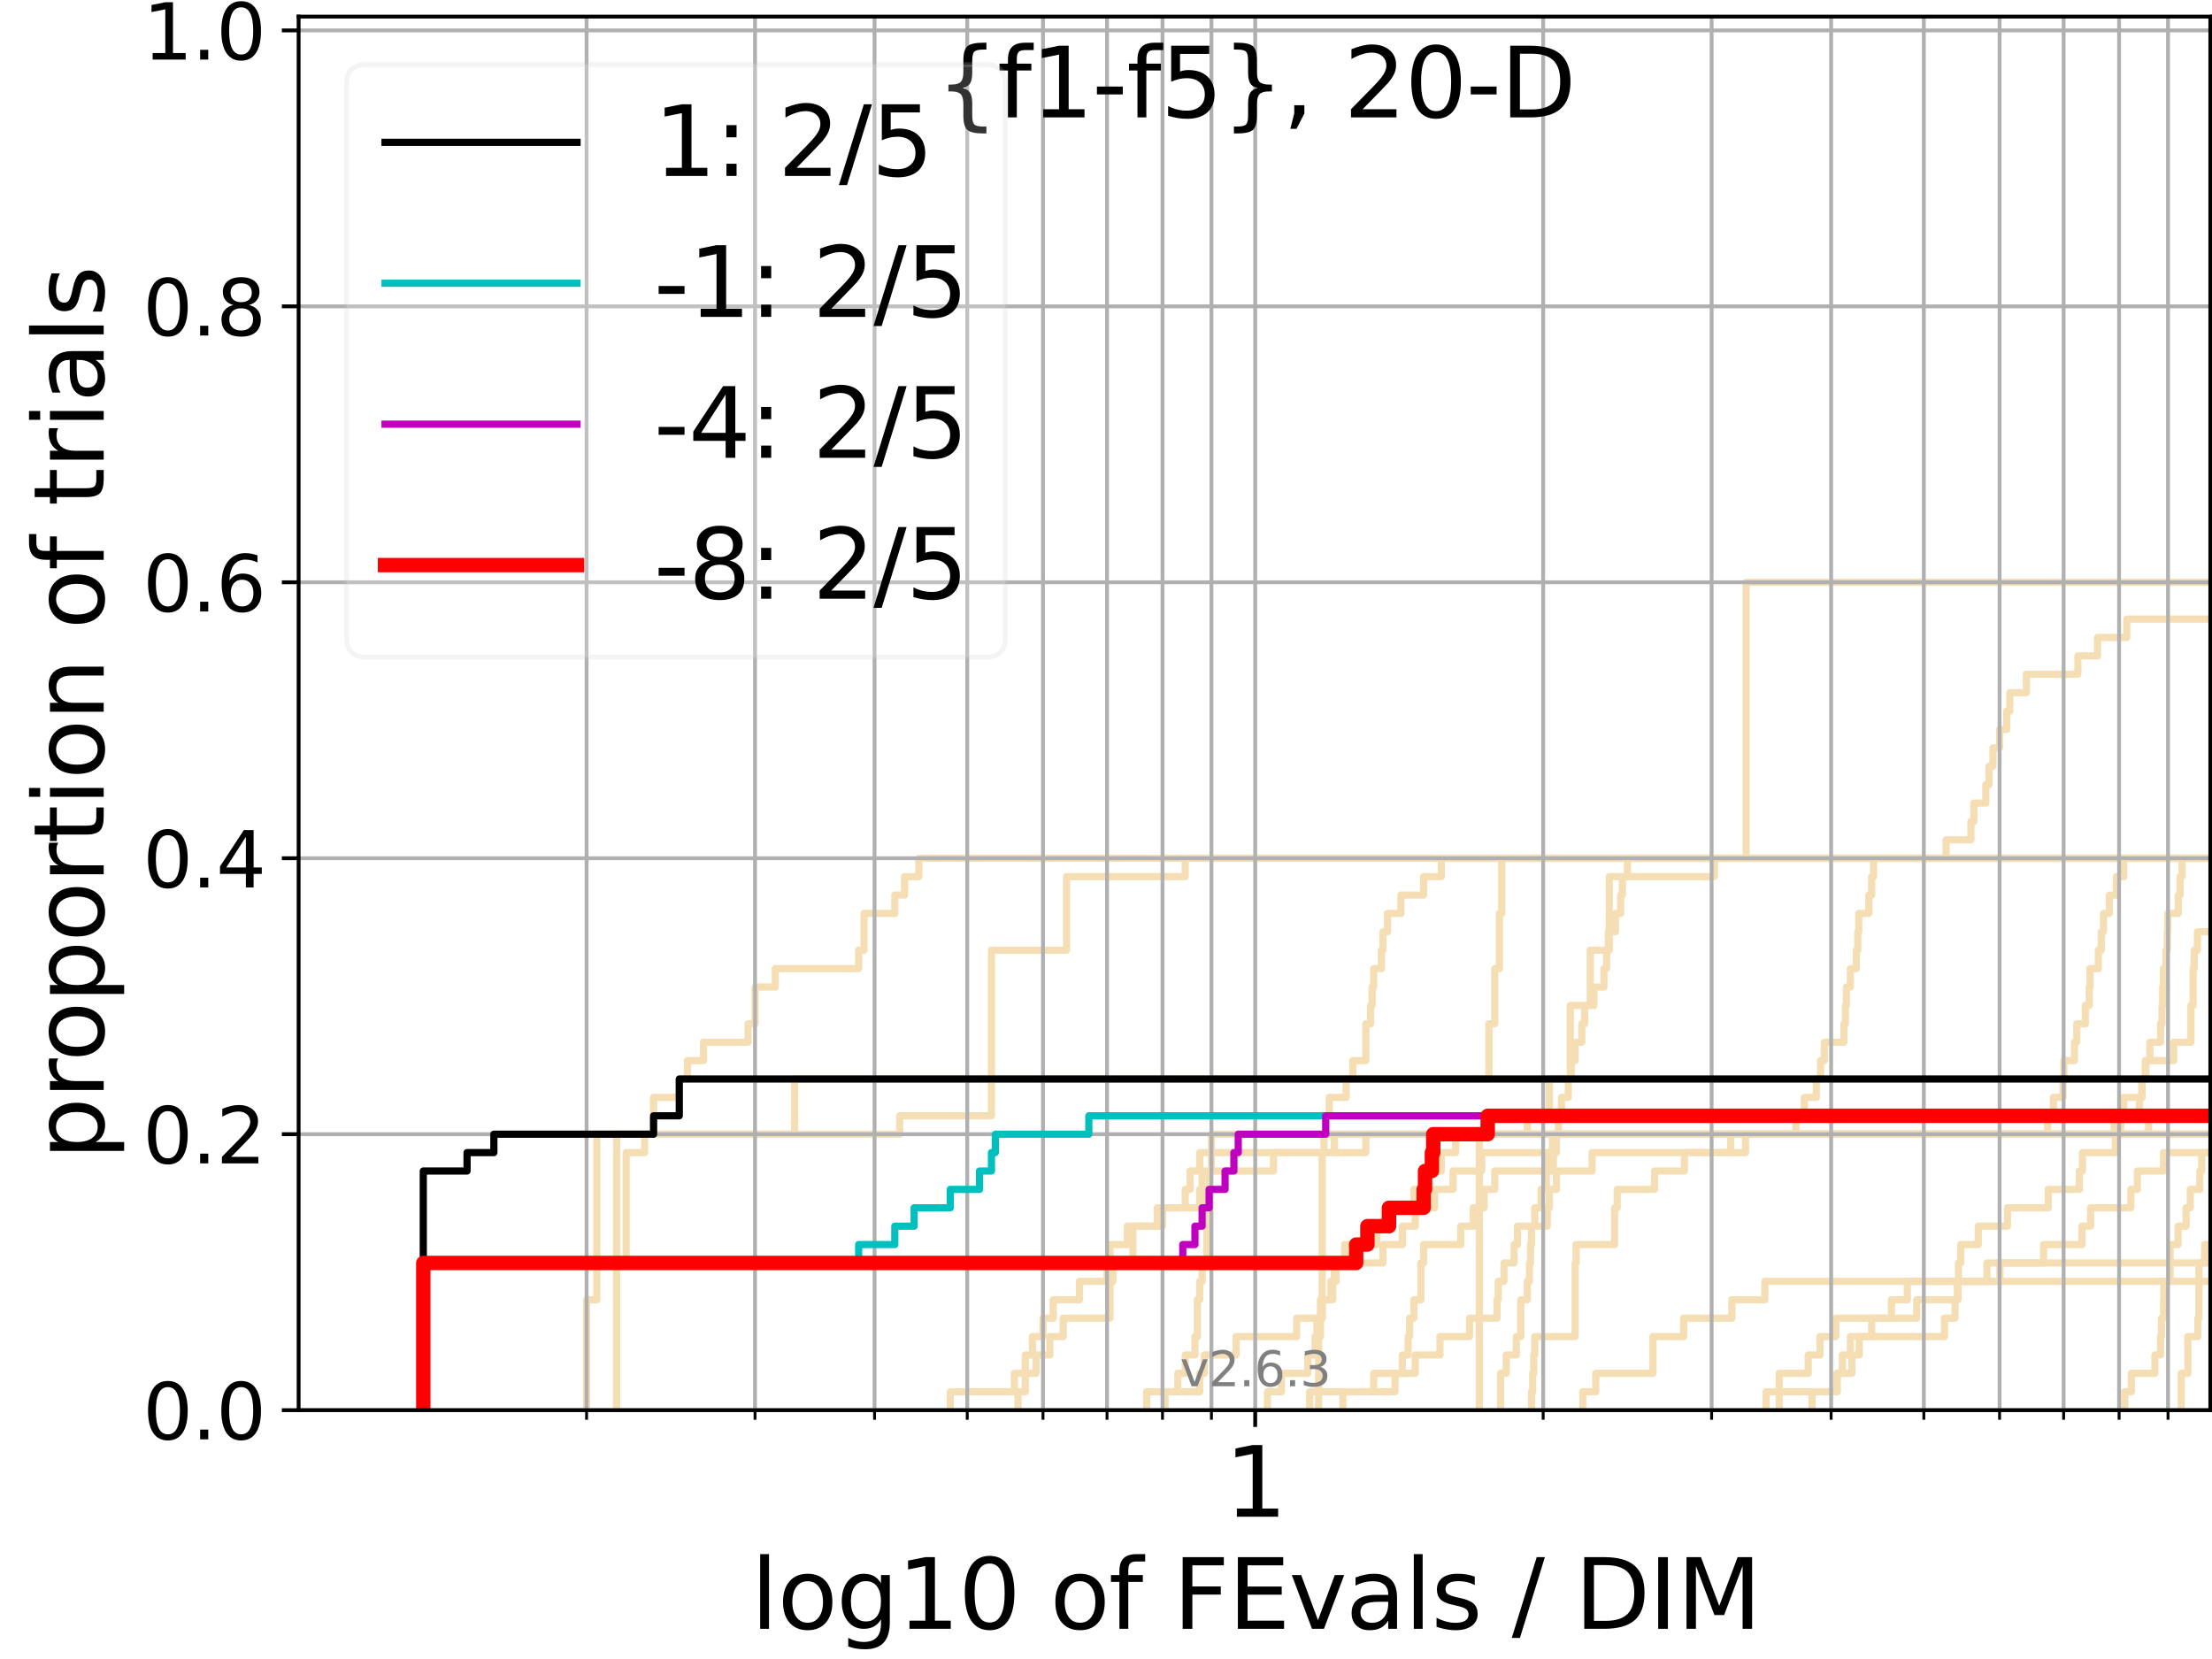 <?xml version="1.0" encoding="utf-8" standalone="no"?>
<!DOCTYPE svg PUBLIC "-//W3C//DTD SVG 1.1//EN"
  "http://www.w3.org/Graphics/SVG/1.1/DTD/svg11.dtd">
<svg xmlns:xlink="http://www.w3.org/1999/xlink" width="460.8pt" height="345.6pt" viewBox="0 0 460.8 345.6" xmlns="http://www.w3.org/2000/svg" version="1.1">
 <defs>
  <style type="text/css">*{stroke-linejoin: round; stroke-linecap: butt}</style>
 </defs>
 <g id="figure_1">
  <g id="patch_1">
   <path d="M 0 345.6 
L 460.8 345.6 
L 460.8 0 
L 0 0 
z
" style="fill: #ffffff"/>
  </g>
  <g id="axes_1">
   <g id="patch_2">
    <path d="M 62.208 293.76 
L 460.8 293.76 
L 460.8 3.456 
L 62.208 3.456 
z
" style="fill: #ffffff"/>
   </g>
   <g id="line2d_1">
    <path d="M 308.165 293.76 
L 308.165 289.928 
L 308.165 289.928 
L 308.165 286.095 
L 308.165 286.095 
L 308.165 282.263 
L 308.165 282.263 
L 308.165 278.43 
L 308.165 278.43 
L 308.165 274.598 
L 308.165 274.598 
L 308.165 270.766 
L 308.165 270.766 
L 308.165 266.933 
L 308.165 266.933 
L 308.165 263.101 
L 308.165 263.101 
L 308.165 259.268 
L 308.165 259.268 
L 308.165 255.436 
L 308.165 255.436 
L 308.165 251.604 
L 308.165 251.604 
L 308.165 247.771 
L 308.165 247.771 
L 308.165 243.939 
L 308.165 243.939 
L 308.165 240.106 
L 308.165 240.106 
L 308.165 236.274 
L 318.162 236.274 
L 318.162 232.442 
L 322.758 232.442 
L 322.758 228.609 
L 322.758 228.609 
L 322.758 224.777 
L 327.123 224.777 
L 327.123 220.944 
L 327.123 220.944 
L 327.123 217.112 
L 327.123 217.112 
L 327.123 213.28 
L 327.123 213.28 
L 327.123 209.447 
L 331.278 209.447 
L 331.278 205.615 
L 331.278 205.615 
L 331.278 201.782 
L 331.278 201.782 
L 331.278 197.95 
L 335.242 197.95 
L 335.242 194.118 
L 335.242 194.118 
L 335.242 190.285 
L 335.242 190.285 
L 335.242 186.453 
L 335.242 186.453 
L 335.242 182.621 
L 339.033 182.621 
L 339.033 178.788 
L 461.8 178.788 
" clip-path="url(#pa73cc4a27d)" style="fill: none; stroke: #f5deb3; stroke-width: 1.5; stroke-linecap: square"/>
   </g>
   <g id="line2d_2">
    <path clip-path="url(#pa73cc4a27d)" style="fill: none; stroke: #f5deb3; stroke-width: 1.5; stroke-linecap: square"/>
   </g>
   <g id="line2d_3">
    <path d="M 274.699 293.76 
L 274.699 289.928 
L 274.699 289.928 
L 274.699 286.095 
L 274.699 286.095 
L 274.699 282.263 
L 274.699 282.263 
L 274.699 278.43 
L 275.07 278.43 
L 275.07 274.598 
L 275.439 274.598 
L 275.439 270.766 
L 275.439 270.766 
L 275.439 266.933 
L 275.439 266.933 
L 275.439 263.101 
L 275.439 263.101 
L 275.439 259.268 
L 275.439 259.268 
L 275.439 255.436 
L 275.439 255.436 
L 275.439 251.604 
L 275.439 251.604 
L 275.439 247.771 
L 275.439 247.771 
L 275.439 243.939 
L 275.439 243.939 
L 275.439 240.106 
L 275.807 240.106 
L 275.807 236.274 
L 276.173 236.274 
L 276.173 232.442 
L 276.9 232.442 
L 276.9 228.609 
L 280.447 228.609 
L 280.447 224.777 
L 281.826 224.777 
L 281.826 220.944 
L 284.521 220.944 
L 284.521 217.112 
L 284.521 217.112 
L 284.521 213.28 
L 285.51 213.28 
L 285.51 209.447 
L 285.837 209.447 
L 285.837 205.615 
L 286.163 205.615 
L 286.163 201.782 
L 287.774 201.782 
L 287.774 197.95 
L 288.093 197.95 
L 288.093 194.118 
L 289.043 194.118 
L 289.043 190.285 
L 291.83 190.285 
L 291.83 186.453 
L 296.573 186.453 
L 296.573 182.621 
L 300.244 182.621 
L 300.244 178.788 
L 300.244 178.788 
L 300.244 178.788 
L 460.8 178.788 
" clip-path="url(#pa73cc4a27d)" style="fill: none; stroke: #f5deb3; stroke-width: 1.5; stroke-linecap: square"/>
   </g>
   <g id="line2d_4">
    <path d="M 212.072 293.76 
L 212.072 289.928 
L 213.59 289.928 
L 213.59 286.095 
L 215.819 286.095 
L 215.819 282.263 
L 218.704 282.263 
L 218.704 278.43 
L 221.496 278.43 
L 221.496 274.598 
L 231.23 274.598 
L 231.23 270.766 
L 231.23 270.766 
L 231.23 266.933 
L 231.842 266.933 
L 231.842 263.101 
L 236.006 263.101 
L 236.006 259.268 
L 236.006 259.268 
L 236.006 255.436 
L 241.082 255.436 
L 241.082 251.604 
L 246.907 251.604 
L 246.907 247.771 
L 247.925 247.771 
L 247.925 243.939 
L 249.926 243.939 
L 249.926 240.106 
L 284.521 240.106 
L 284.521 236.274 
L 441.769 236.274 
L 441.769 232.442 
L 445.668 232.442 
L 445.668 228.609 
L 446.232 228.609 
L 446.232 224.777 
L 446.895 224.777 
L 446.895 220.944 
L 447.855 220.944 
L 447.855 217.112 
L 450.086 217.112 
L 450.086 213.28 
L 450.379 213.28 
L 450.379 209.447 
L 450.525 209.447 
L 450.525 205.615 
L 450.671 205.615 
L 450.671 201.782 
L 451.205 201.782 
L 451.205 197.95 
L 451.494 197.95 
L 451.494 194.118 
L 451.59 194.118 
L 451.59 190.285 
L 453.775 190.285 
L 453.775 186.453 
L 454.15 186.453 
L 454.15 182.621 
L 454.569 182.621 
L 454.569 178.788 
L 461.8 178.788 
" clip-path="url(#pa73cc4a27d)" style="fill: none; stroke: #f5deb3; stroke-width: 1.5; stroke-linecap: square"/>
   </g>
   <g id="line2d_5">
    <path clip-path="url(#pa73cc4a27d)" style="fill: none; stroke: #f5deb3; stroke-width: 1.5; stroke-linecap: square"/>
   </g>
   <g id="line2d_6"/>
   <g id="line2d_7">
    <path d="M 272.822 293.76 
L 272.822 289.928 
L 290.602 289.928 
L 290.602 286.095 
L 292.134 286.095 
L 292.134 282.263 
L 293.34 282.263 
L 293.34 278.43 
L 293.639 278.43 
L 293.639 274.598 
L 294.53 274.598 
L 294.53 270.766 
L 295.994 270.766 
L 295.994 266.933 
L 295.994 266.933 
L 295.994 263.101 
L 296.573 263.101 
L 296.573 259.268 
L 304.295 259.268 
L 304.295 255.436 
L 306.894 255.436 
L 306.894 251.604 
L 309.169 251.604 
L 309.169 247.771 
L 311.385 247.771 
L 311.385 243.939 
L 323.607 243.939 
L 323.607 240.106 
L 323.607 240.106 
L 323.607 236.274 
L 461.8 236.274 
" clip-path="url(#pa73cc4a27d)" style="fill: none; stroke: #f5deb3; stroke-width: 1.5; stroke-linecap: square"/>
   </g>
   <g id="line2d_8">
    <path d="M 0 0 
" clip-path="url(#pa73cc4a27d)" style="fill: none; stroke: #f5deb3; stroke-width: 1.5; stroke-linecap: square"/>
   </g>
   <g id="line2d_9">
    <path d="M 264.04 293.76 
L 264.04 289.928 
L 266.932 289.928 
L 266.932 286.095 
L 272.442 286.095 
L 272.442 282.263 
L 273.953 282.263 
L 273.953 278.43 
L 274.327 278.43 
L 274.327 274.598 
L 275.439 274.598 
L 275.439 270.766 
L 277.621 270.766 
L 277.621 266.933 
L 277.979 266.933 
L 277.979 263.101 
L 280.099 263.101 
L 280.099 259.268 
L 286.811 259.268 
L 286.811 255.436 
L 288.411 255.436 
L 288.411 251.604 
L 294.53 251.604 
L 294.53 247.771 
L 296.573 247.771 
L 296.573 243.939 
L 300.244 243.939 
L 300.244 240.106 
L 303.233 240.106 
L 303.233 236.274 
L 461.8 236.274 
" clip-path="url(#pa73cc4a27d)" style="fill: none; stroke: #f5deb3; stroke-width: 1.5; stroke-linecap: square"/>
   </g>
   <g id="line2d_10">
    <path d="M 329.718 293.76 
L 329.718 289.928 
L 332.429 289.928 
L 332.429 286.095 
L 344.342 286.095 
L 344.342 282.263 
L 344.342 282.263 
L 344.342 278.43 
L 350.744 278.43 
L 350.744 274.598 
L 360.783 274.598 
L 360.783 270.766 
L 367.647 270.766 
L 367.647 266.933 
L 461.8 266.933 
" clip-path="url(#pa73cc4a27d)" style="fill: none; stroke: #f5deb3; stroke-width: 1.5; stroke-linecap: square"/>
   </g>
   <g id="line2d_11">
    <path d="M 197.962 293.76 
L 197.962 289.928 
L 211.303 289.928 
L 211.303 286.095 
L 213.59 286.095 
L 213.59 282.263 
L 215.083 282.263 
L 215.083 278.43 
L 217.274 278.43 
L 217.274 274.598 
L 219.411 274.598 
L 219.411 270.766 
L 224.864 270.766 
L 224.864 266.933 
L 230.614 266.933 
L 230.614 263.101 
L 231.23 263.101 
L 231.23 259.268 
L 234.837 259.268 
L 234.837 255.436 
L 242.171 255.436 
L 242.171 251.604 
L 249.926 251.604 
L 249.926 247.771 
L 250.419 247.771 
L 250.419 243.939 
L 265.292 243.939 
L 265.292 240.106 
L 277.979 240.106 
L 277.979 236.274 
L 426.549 236.274 
L 426.549 232.442 
L 427.761 232.442 
L 427.761 228.609 
L 429.765 228.609 
L 429.765 224.777 
L 429.951 224.777 
L 429.951 220.944 
L 432.146 220.944 
L 432.146 217.112 
L 432.627 217.112 
L 432.627 213.28 
L 434.405 213.28 
L 434.405 209.447 
L 435.223 209.447 
L 435.223 205.615 
L 435.397 205.615 
L 435.397 201.782 
L 437.12 201.782 
L 437.12 197.95 
L 437.743 197.95 
L 437.743 194.118 
L 438.193 194.118 
L 438.193 190.285 
L 439.42 190.285 
L 439.42 186.453 
L 440.902 186.453 
L 440.902 182.621 
L 442.413 182.621 
L 442.413 178.788 
L 442.413 178.788 
L 442.413 178.788 
L 460.8 178.788 
" clip-path="url(#pa73cc4a27d)" style="fill: none; stroke: #f5deb3; stroke-width: 1.5; stroke-linecap: square"/>
   </g>
   <g id="line2d_12">
    <path d="M 128.454 293.76 
L 128.454 289.928 
L 128.454 289.928 
L 128.454 286.095 
L 128.454 286.095 
L 128.454 282.263 
L 128.454 282.263 
L 128.454 278.43 
L 128.454 278.43 
L 128.454 274.598 
L 128.454 274.598 
L 128.454 270.766 
L 128.454 270.766 
L 128.454 266.933 
L 128.454 266.933 
L 128.454 263.101 
L 128.454 263.101 
L 128.454 259.268 
L 128.454 259.268 
L 128.454 255.436 
L 128.454 255.436 
L 128.454 251.604 
L 128.454 251.604 
L 128.454 247.771 
L 128.454 247.771 
L 128.454 243.939 
L 128.454 243.939 
L 128.454 240.106 
L 128.454 240.106 
L 128.454 236.274 
L 187.43 236.274 
L 187.43 232.442 
L 206.538 232.442 
L 206.538 228.609 
L 206.538 228.609 
L 206.538 224.777 
L 206.538 224.777 
L 206.538 220.944 
L 206.538 220.944 
L 206.538 217.112 
L 206.538 217.112 
L 206.538 213.28 
L 206.538 213.28 
L 206.538 209.447 
L 206.538 209.447 
L 206.538 205.615 
L 206.538 205.615 
L 206.538 201.782 
L 206.538 201.782 
L 206.538 197.95 
L 222.18 197.95 
L 222.18 194.118 
L 222.18 194.118 
L 222.18 190.285 
L 222.18 190.285 
L 222.18 186.453 
L 222.18 186.453 
L 222.18 182.621 
L 246.907 182.621 
L 246.907 178.788 
L 461.8 178.788 
" clip-path="url(#pa73cc4a27d)" style="fill: none; stroke: #f5deb3; stroke-width: 1.5; stroke-linecap: square"/>
   </g>
   <g id="line2d_13">
    <path d="M 454.383 293.76 
L 454.383 289.928 
L 454.383 289.928 
L 454.383 286.095 
L 455.769 286.095 
L 455.769 282.263 
L 455.769 282.263 
L 455.769 278.43 
L 457.853 278.43 
L 457.853 274.598 
L 458.076 274.598 
L 458.076 270.766 
L 458.076 270.766 
L 458.076 266.933 
L 458.076 266.933 
L 458.076 263.101 
L 459.273 263.101 
L 459.273 259.268 
L 461.8 259.268 
" clip-path="url(#pa73cc4a27d)" style="fill: none; stroke: #f5deb3; stroke-width: 1.5; stroke-linecap: square"/>
   </g>
   <g id="line2d_14">
    <path d="M 242.71 293.76 
L 242.71 289.928 
L 245.357 289.928 
L 245.357 286.095 
L 246.907 286.095 
L 246.907 282.263 
L 248.931 282.263 
L 248.931 278.43 
L 249.43 278.43 
L 249.43 274.598 
L 249.43 274.598 
L 249.43 270.766 
L 249.926 270.766 
L 249.926 266.933 
L 250.419 266.933 
L 250.419 263.101 
L 251.397 263.101 
L 251.397 259.268 
L 251.397 259.268 
L 251.397 255.436 
L 251.397 255.436 
L 251.397 251.604 
L 251.397 251.604 
L 251.397 247.771 
L 251.882 247.771 
L 251.882 243.939 
L 252.364 243.939 
L 252.364 240.106 
L 252.364 240.106 
L 252.364 236.274 
L 374.124 236.274 
L 374.124 232.442 
L 375.872 232.442 
L 375.872 228.609 
L 378.374 228.609 
L 378.374 224.777 
L 379.266 224.777 
L 379.266 220.944 
L 380.04 220.944 
L 380.04 217.112 
L 384.121 217.112 
L 384.121 213.28 
L 384.435 213.28 
L 384.435 209.447 
L 384.644 209.447 
L 384.644 205.615 
L 385.474 205.615 
L 385.474 201.782 
L 386.704 201.782 
L 386.704 197.95 
L 387.009 197.95 
L 387.009 194.118 
L 387.212 194.118 
L 387.212 190.285 
L 389.312 190.285 
L 389.312 186.453 
L 389.902 186.453 
L 389.902 182.621 
L 390.294 182.621 
L 390.294 178.788 
L 405.403 178.788 
L 405.403 174.956 
L 410.577 174.956 
L 410.577 171.123 
L 411.193 171.123 
L 411.193 167.291 
L 413.689 167.291 
L 413.689 163.459 
L 414.357 163.459 
L 414.357 159.626 
L 415.167 159.626 
L 415.167 155.794 
L 416.548 155.794 
L 416.548 151.961 
L 418.049 151.961 
L 418.049 148.129 
L 418.685 148.129 
L 418.685 144.297 
L 422.133 144.297 
L 422.133 140.464 
L 432.866 140.464 
L 432.866 136.632 
L 436.949 136.632 
L 436.949 132.799 
L 443.053 132.799 
L 443.053 128.967 
L 461.8 128.967 
" clip-path="url(#pa73cc4a27d)" style="fill: none; stroke: #f5deb3; stroke-width: 1.5; stroke-linecap: square"/>
   </g>
   <g id="line2d_15"/>
   <g id="line2d_16">
    <path d="M 0 0 
" clip-path="url(#pa73cc4a27d)" style="fill: none; stroke: #f5deb3; stroke-width: 1.5; stroke-linecap: square"/>
   </g>
   <g id="line2d_17">
    <path clip-path="url(#pa73cc4a27d)" style="fill: none; stroke: #f5deb3; stroke-width: 1.5; stroke-linecap: square"/>
   </g>
   <g id="line2d_18">
    <path d="M 128.454 293.76 
L 128.454 289.928 
L 128.454 289.928 
L 128.454 286.095 
L 128.454 286.095 
L 128.454 282.263 
L 128.454 282.263 
L 128.454 278.43 
L 128.454 278.43 
L 128.454 274.598 
L 128.454 274.598 
L 128.454 270.766 
L 128.454 270.766 
L 128.454 266.933 
L 128.454 266.933 
L 128.454 263.101 
L 130.444 263.101 
L 130.444 259.268 
L 130.444 259.268 
L 130.444 255.436 
L 130.444 255.436 
L 130.444 251.604 
L 130.444 251.604 
L 130.444 247.771 
L 130.444 247.771 
L 130.444 243.939 
L 130.444 243.939 
L 130.444 240.106 
L 134.291 240.106 
L 134.291 236.274 
L 136.152 236.274 
L 136.152 232.442 
L 136.152 232.442 
L 136.152 228.609 
L 141.507 228.609 
L 141.507 224.777 
L 143.221 224.777 
L 143.221 220.944 
L 146.55 220.944 
L 146.55 217.112 
L 155.831 217.112 
L 155.831 213.28 
L 157.286 213.28 
L 157.286 209.447 
L 157.286 209.447 
L 157.286 205.615 
L 161.509 205.615 
L 161.509 201.782 
L 178.875 201.782 
L 178.875 197.95 
L 179.992 197.95 
L 179.992 194.118 
L 179.992 194.118 
L 179.992 190.285 
L 186.406 190.285 
L 186.406 186.453 
L 188.442 186.453 
L 188.442 182.621 
L 191.41 182.621 
L 191.41 178.788 
L 461.8 178.788 
" clip-path="url(#pa73cc4a27d)" style="fill: none; stroke: #f5deb3; stroke-width: 1.5; stroke-linecap: square"/>
   </g>
   <g id="line2d_19">
    <path clip-path="url(#pa73cc4a27d)" style="fill: none; stroke: #f5deb3; stroke-width: 1.5; stroke-linecap: square"/>
   </g>
   <g id="line2d_20">
    <path d="M 238.863 293.76 
L 238.863 289.928 
L 249.926 289.928 
L 249.926 286.095 
L 250.91 286.095 
L 250.91 282.263 
L 257.498 282.263 
L 257.498 278.43 
L 270.123 278.43 
L 270.123 274.598 
L 275.07 274.598 
L 275.07 270.766 
L 277.261 270.766 
L 277.261 266.933 
L 278.336 266.933 
L 278.336 263.101 
L 288.093 263.101 
L 288.093 259.268 
L 292.134 259.268 
L 292.134 255.436 
L 294.824 255.436 
L 294.824 251.604 
L 298.85 251.604 
L 298.85 247.771 
L 302.697 247.771 
L 302.697 243.939 
L 308.668 243.939 
L 308.668 240.106 
L 323.396 240.106 
L 323.396 236.274 
L 440.411 236.274 
L 440.411 232.442 
L 442.413 232.442 
L 442.413 228.609 
L 446.181 228.609 
L 446.181 224.777 
L 447.047 224.777 
L 447.047 220.944 
L 452.832 220.944 
L 452.832 217.112 
L 456.409 217.112 
L 456.409 213.28 
L 456.409 213.28 
L 456.409 209.447 
L 456.862 209.447 
L 456.862 205.615 
L 456.862 205.615 
L 456.862 201.782 
L 457.089 201.782 
L 457.089 197.95 
L 457.763 197.95 
L 457.763 194.118 
L 461.8 194.118 
" clip-path="url(#pa73cc4a27d)" style="fill: none; stroke: #f5deb3; stroke-width: 1.5; stroke-linecap: square"/>
   </g>
   <g id="line2d_21">
    <path d="M 0 0 
" clip-path="url(#pa73cc4a27d)" style="fill: none; stroke: #f5deb3; stroke-width: 1.5; stroke-linecap: square"/>
   </g>
   <g id="line2d_22">
    <path d="M 279.749 293.76 
L 279.749 289.928 
L 286.163 289.928 
L 286.163 286.095 
L 294.824 286.095 
L 294.824 282.263 
L 299.967 282.263 
L 299.967 278.43 
L 306.123 278.43 
L 306.123 274.598 
L 311.869 274.598 
L 311.869 270.766 
L 312.111 270.766 
L 312.111 266.933 
L 313.308 266.933 
L 313.308 263.101 
L 315.422 263.101 
L 315.422 259.268 
L 316.115 259.268 
L 316.115 255.436 
L 322.331 255.436 
L 322.331 251.604 
L 322.758 251.604 
L 322.758 247.771 
L 324.238 247.771 
L 324.238 243.939 
L 331.663 243.939 
L 331.663 240.106 
L 360.508 240.106 
L 360.508 236.274 
L 447.603 236.274 
L 447.603 232.442 
L 461.8 232.442 
" clip-path="url(#pa73cc4a27d)" style="fill: none; stroke: #f5deb3; stroke-width: 1.5; stroke-linecap: square"/>
   </g>
   <g id="line2d_23">
    <path d="M 367.9 293.76 
L 367.9 289.928 
L 382.639 289.928 
L 382.639 286.095 
L 385.783 286.095 
L 385.783 282.263 
L 387.313 282.263 
L 387.313 278.43 
L 389.902 278.43 
L 389.902 274.598 
L 394.022 274.598 
L 394.022 270.766 
L 397.326 270.766 
L 397.326 266.933 
L 416.62 266.933 
L 416.62 263.101 
L 461.8 263.101 
" clip-path="url(#pa73cc4a27d)" style="fill: none; stroke: #f5deb3; stroke-width: 1.5; stroke-linecap: square"/>
   </g>
   <g id="line2d_24">
    <path clip-path="url(#pa73cc4a27d)" style="fill: none; stroke: #f5deb3; stroke-width: 1.5; stroke-linecap: square"/>
   </g>
   <g id="line2d_25">
    <path d="M 377.473 293.76 
L 377.473 289.928 
L 382.746 289.928 
L 382.746 286.095 
L 383.805 286.095 
L 383.805 282.263 
L 385.474 282.263 
L 385.474 278.43 
L 405.074 278.43 
L 405.074 274.598 
L 407.269 274.598 
L 407.269 270.766 
L 407.75 270.766 
L 407.75 266.933 
L 413.912 266.933 
L 413.912 263.101 
L 425.71 263.101 
L 425.71 259.268 
L 433.698 259.268 
L 433.698 255.436 
L 435.513 255.436 
L 435.513 251.604 
L 443.898 251.604 
L 443.898 247.771 
L 445.254 247.771 
L 445.254 243.939 
L 450.72 243.939 
L 450.72 240.106 
L 461.8 240.106 
" clip-path="url(#pa73cc4a27d)" style="fill: none; stroke: #f5deb3; stroke-width: 1.5; stroke-linecap: square"/>
   </g>
   <g id="line2d_26">
    <path d="M 442.627 293.76 
L 442.627 289.928 
L 444.003 289.928 
L 444.003 286.095 
L 448.903 286.095 
L 448.903 282.263 
L 450.086 282.263 
L 450.086 278.43 
L 450.282 278.43 
L 450.282 274.598 
L 450.72 274.598 
L 450.72 270.766 
L 450.769 270.766 
L 450.769 266.933 
L 452.07 266.933 
L 452.07 263.101 
L 452.07 263.101 
L 452.07 259.268 
L 453.729 259.268 
L 453.729 255.436 
L 455.402 255.436 
L 455.402 251.604 
L 456.272 251.604 
L 456.272 247.771 
L 458.254 247.771 
L 458.254 243.939 
L 458.654 243.939 
L 458.654 240.106 
L 461.8 240.106 
" clip-path="url(#pa73cc4a27d)" style="fill: none; stroke: #f5deb3; stroke-width: 1.5; stroke-linecap: square"/>
   </g>
   <g id="line2d_27">
    <path d="M 370.64 293.76 
L 370.64 289.928 
L 370.64 289.928 
L 370.64 286.095 
L 376.676 286.095 
L 376.676 282.263 
L 379.155 282.263 
L 379.155 278.43 
L 382.426 278.43 
L 382.426 274.598 
L 399.285 274.598 
L 399.285 270.766 
L 407.909 270.766 
L 407.909 266.933 
L 407.989 266.933 
L 407.989 263.101 
L 408.465 263.101 
L 408.465 259.268 
L 412.109 259.268 
L 412.109 255.436 
L 418.191 255.436 
L 418.191 251.604 
L 426.677 251.604 
L 426.677 247.771 
L 433.164 247.771 
L 433.164 243.939 
L 433.816 243.939 
L 433.816 240.106 
L 440.684 240.106 
L 440.684 236.274 
L 461.8 236.274 
" clip-path="url(#pa73cc4a27d)" style="fill: none; stroke: #f5deb3; stroke-width: 1.5; stroke-linecap: square"/>
   </g>
   <g id="line2d_28">
    <path d="M 319.057 293.76 
L 319.057 289.928 
L 319.279 289.928 
L 319.279 286.095 
L 319.5 286.095 
L 319.5 282.263 
L 319.722 282.263 
L 319.722 278.43 
L 328.13 278.43 
L 328.13 274.598 
L 328.13 274.598 
L 328.13 270.766 
L 328.13 270.766 
L 328.13 266.933 
L 328.13 266.933 
L 328.13 263.101 
L 328.331 263.101 
L 328.331 259.268 
L 336.342 259.268 
L 336.342 255.436 
L 336.342 255.436 
L 336.342 251.604 
L 336.887 251.604 
L 336.887 247.771 
L 344.674 247.771 
L 344.674 243.939 
L 350.898 243.939 
L 350.898 240.106 
L 363.621 240.106 
L 363.621 236.274 
L 461.8 236.274 
" clip-path="url(#pa73cc4a27d)" style="fill: none; stroke: #f5deb3; stroke-width: 1.5; stroke-linecap: square"/>
   </g>
   <g id="line2d_29">
    <path d="M 122.196 293.76 
L 122.196 289.928 
L 122.196 289.928 
L 122.196 286.095 
L 122.196 286.095 
L 122.196 282.263 
L 122.196 282.263 
L 122.196 278.43 
L 122.196 278.43 
L 122.196 274.598 
L 122.196 274.598 
L 122.196 270.766 
L 124.333 270.766 
L 124.333 266.933 
L 124.333 266.933 
L 124.333 263.101 
L 124.333 263.101 
L 124.333 259.268 
L 124.333 259.268 
L 124.333 255.436 
L 124.333 255.436 
L 124.333 251.604 
L 124.333 251.604 
L 124.333 247.771 
L 124.333 247.771 
L 124.333 243.939 
L 124.333 243.939 
L 124.333 240.106 
L 124.333 240.106 
L 124.333 236.274 
L 165.535 236.274 
L 165.535 232.442 
L 165.535 232.442 
L 165.535 228.609 
L 165.535 228.609 
L 165.535 224.777 
L 310.161 224.777 
L 310.161 220.944 
L 310.161 220.944 
L 310.161 217.112 
L 310.161 217.112 
L 310.161 213.28 
L 311.385 213.28 
L 311.385 209.447 
L 311.385 209.447 
L 311.385 205.615 
L 311.385 205.615 
L 311.385 201.782 
L 312.352 201.782 
L 312.352 197.95 
L 312.352 197.95 
L 312.352 194.118 
L 312.352 194.118 
L 312.352 190.285 
L 312.831 190.285 
L 312.831 186.453 
L 312.831 186.453 
L 312.831 182.621 
L 312.831 182.621 
L 312.831 178.788 
L 312.831 178.788 
L 312.831 178.788 
L 460.8 178.788 
" clip-path="url(#pa73cc4a27d)" style="fill: none; stroke: #f5deb3; stroke-width: 1.5; stroke-linecap: square"/>
   </g>
   <g id="line2d_30">
    <path d="M 312.592 293.76 
L 312.592 289.928 
L 312.592 289.928 
L 312.592 286.095 
L 313.782 286.095 
L 313.782 282.263 
L 315.885 282.263 
L 315.885 278.43 
L 316.803 278.43 
L 316.803 274.598 
L 316.803 274.598 
L 316.803 270.766 
L 318.162 270.766 
L 318.162 266.933 
L 318.611 266.933 
L 318.611 263.101 
L 318.834 263.101 
L 318.834 259.268 
L 319.057 259.268 
L 319.057 255.436 
L 319.722 255.436 
L 319.722 251.604 
L 321.036 251.604 
L 321.036 247.771 
L 322.117 247.771 
L 322.117 243.939 
L 322.331 243.939 
L 322.331 240.106 
L 324.238 240.106 
L 324.238 236.274 
L 324.656 236.274 
L 324.656 232.442 
L 325.279 232.442 
L 325.279 228.609 
L 326.717 228.609 
L 326.717 224.777 
L 327.325 224.777 
L 327.325 220.944 
L 328.13 220.944 
L 328.13 217.112 
L 329.522 217.112 
L 329.522 213.28 
L 330.111 213.28 
L 330.111 209.447 
L 332.047 209.447 
L 332.047 205.615 
L 334.128 205.615 
L 334.128 201.782 
L 334.687 201.782 
L 334.687 197.95 
L 335.058 197.95 
L 335.058 194.118 
L 336.525 194.118 
L 336.525 190.285 
L 337.609 190.285 
L 337.609 186.453 
L 337.967 186.453 
L 337.967 182.621 
L 357.135 182.621 
L 357.135 178.788 
L 363.753 178.788 
L 363.753 174.956 
L 363.753 174.956 
L 363.753 171.123 
L 363.753 171.123 
L 363.753 167.291 
L 363.753 167.291 
L 363.753 163.459 
L 363.753 163.459 
L 363.753 159.626 
L 363.753 159.626 
L 363.753 155.794 
L 363.753 155.794 
L 363.753 151.961 
L 363.753 151.961 
L 363.753 148.129 
L 363.753 148.129 
L 363.753 144.297 
L 363.753 144.297 
L 363.753 140.464 
L 363.753 140.464 
L 363.753 136.632 
L 363.753 136.632 
L 363.753 132.799 
L 363.753 132.799 
L 363.753 128.967 
L 363.753 128.967 
L 363.753 125.135 
L 363.753 125.135 
L 363.753 121.302 
L 363.753 121.302 
L 363.753 121.302 
L 460.8 121.302 
" clip-path="url(#pa73cc4a27d)" style="fill: none; stroke: #f5deb3; stroke-width: 1.5; stroke-linecap: square"/>
   </g>
   <g id="matplotlib.axis_1">
    <g id="xtick_1">
     <g id="line2d_31">
      <path d="M 261.482 293.76 
L 261.482 3.456 
" clip-path="url(#pa73cc4a27d)" style="fill: none; stroke: #b0b0b0; stroke-width: 0.8; stroke-linecap: square"/>
     </g>
     <g id="line2d_32">
      <defs>
       <path id="m46dd6c8914" d="M 0 0 
L 0 3.5 
" style="stroke: #000000; stroke-width: 0.8"/>
      </defs>
      <g>
       <use xlink:href="#m46dd6c8914" x="261.482" y="293.76" style="stroke: #000000; stroke-width: 0.8"/>
      </g>
     </g>
     <g id="text_1">
      <!-- 1 -->
      <g transform="translate(255.12 315.957) scale(0.2 -0.2)">
       <defs>
        <path id="DejaVuSans-31" d="M 794 531 
L 1825 531 
L 1825 4091 
L 703 3866 
L 703 4441 
L 1819 4666 
L 2450 4666 
L 2450 531 
L 3481 531 
L 3481 0 
L 794 0 
L 794 531 
z
" transform="scale(0.016)"/>
       </defs>
       <use xlink:href="#DejaVuSans-31"/>
      </g>
     </g>
    </g>
    <g id="xtick_2">
     <g id="line2d_33">
      <path d="M 122.196 293.76 
L 122.196 3.456 
" clip-path="url(#pa73cc4a27d)" style="fill: none; stroke: #b0b0b0; stroke-width: 0.8; stroke-linecap: square"/>
     </g>
     <g id="line2d_34">
      <defs>
       <path id="m0b1a2cbcc9" d="M 0 0 
L 0 2 
" style="stroke: #000000; stroke-width: 0.6"/>
      </defs>
      <g>
       <use xlink:href="#m0b1a2cbcc9" x="122.196" y="293.76" style="stroke: #000000; stroke-width: 0.6"/>
      </g>
     </g>
    </g>
    <g id="xtick_3">
     <g id="line2d_35">
      <path d="M 157.286 293.76 
L 157.286 3.456 
" clip-path="url(#pa73cc4a27d)" style="fill: none; stroke: #b0b0b0; stroke-width: 0.8; stroke-linecap: square"/>
     </g>
     <g id="line2d_36">
      <g>
       <use xlink:href="#m0b1a2cbcc9" x="157.286" y="293.76" style="stroke: #000000; stroke-width: 0.6"/>
      </g>
     </g>
    </g>
    <g id="xtick_4">
     <g id="line2d_37">
      <path d="M 182.183 293.76 
L 182.183 3.456 
" clip-path="url(#pa73cc4a27d)" style="fill: none; stroke: #b0b0b0; stroke-width: 0.8; stroke-linecap: square"/>
     </g>
     <g id="line2d_38">
      <g>
       <use xlink:href="#m0b1a2cbcc9" x="182.183" y="293.76" style="stroke: #000000; stroke-width: 0.6"/>
      </g>
     </g>
    </g>
    <g id="xtick_5">
     <g id="line2d_39">
      <path d="M 201.495 293.76 
L 201.495 3.456 
" clip-path="url(#pa73cc4a27d)" style="fill: none; stroke: #b0b0b0; stroke-width: 0.8; stroke-linecap: square"/>
     </g>
     <g id="line2d_40">
      <g>
       <use xlink:href="#m0b1a2cbcc9" x="201.495" y="293.76" style="stroke: #000000; stroke-width: 0.6"/>
      </g>
     </g>
    </g>
    <g id="xtick_6">
     <g id="line2d_41">
      <path d="M 217.274 293.76 
L 217.274 3.456 
" clip-path="url(#pa73cc4a27d)" style="fill: none; stroke: #b0b0b0; stroke-width: 0.8; stroke-linecap: square"/>
     </g>
     <g id="line2d_42">
      <g>
       <use xlink:href="#m0b1a2cbcc9" x="217.274" y="293.76" style="stroke: #000000; stroke-width: 0.6"/>
      </g>
     </g>
    </g>
    <g id="xtick_7">
     <g id="line2d_43">
      <path d="M 230.614 293.76 
L 230.614 3.456 
" clip-path="url(#pa73cc4a27d)" style="fill: none; stroke: #b0b0b0; stroke-width: 0.8; stroke-linecap: square"/>
     </g>
     <g id="line2d_44">
      <g>
       <use xlink:href="#m0b1a2cbcc9" x="230.614" y="293.76" style="stroke: #000000; stroke-width: 0.6"/>
      </g>
     </g>
    </g>
    <g id="xtick_8">
     <g id="line2d_45">
      <path d="M 242.171 293.76 
L 242.171 3.456 
" clip-path="url(#pa73cc4a27d)" style="fill: none; stroke: #b0b0b0; stroke-width: 0.8; stroke-linecap: square"/>
     </g>
     <g id="line2d_46">
      <g>
       <use xlink:href="#m0b1a2cbcc9" x="242.171" y="293.76" style="stroke: #000000; stroke-width: 0.6"/>
      </g>
     </g>
    </g>
    <g id="xtick_9">
     <g id="line2d_47">
      <path d="M 252.364 293.76 
L 252.364 3.456 
" clip-path="url(#pa73cc4a27d)" style="fill: none; stroke: #b0b0b0; stroke-width: 0.8; stroke-linecap: square"/>
     </g>
     <g id="line2d_48">
      <g>
       <use xlink:href="#m0b1a2cbcc9" x="252.364" y="293.76" style="stroke: #000000; stroke-width: 0.6"/>
      </g>
     </g>
    </g>
    <g id="xtick_10">
     <g id="line2d_49">
      <path d="M 321.47 293.76 
L 321.47 3.456 
" clip-path="url(#pa73cc4a27d)" style="fill: none; stroke: #b0b0b0; stroke-width: 0.8; stroke-linecap: square"/>
     </g>
     <g id="line2d_50">
      <g>
       <use xlink:href="#m0b1a2cbcc9" x="321.47" y="293.76" style="stroke: #000000; stroke-width: 0.6"/>
      </g>
     </g>
    </g>
    <g id="xtick_11">
     <g id="line2d_51">
      <path d="M 356.56 293.76 
L 356.56 3.456 
" clip-path="url(#pa73cc4a27d)" style="fill: none; stroke: #b0b0b0; stroke-width: 0.8; stroke-linecap: square"/>
     </g>
     <g id="line2d_52">
      <g>
       <use xlink:href="#m0b1a2cbcc9" x="356.56" y="293.76" style="stroke: #000000; stroke-width: 0.6"/>
      </g>
     </g>
    </g>
    <g id="xtick_12">
     <g id="line2d_53">
      <path d="M 381.457 293.76 
L 381.457 3.456 
" clip-path="url(#pa73cc4a27d)" style="fill: none; stroke: #b0b0b0; stroke-width: 0.8; stroke-linecap: square"/>
     </g>
     <g id="line2d_54">
      <g>
       <use xlink:href="#m0b1a2cbcc9" x="381.457" y="293.76" style="stroke: #000000; stroke-width: 0.6"/>
      </g>
     </g>
    </g>
    <g id="xtick_13">
     <g id="line2d_55">
      <path d="M 400.769 293.76 
L 400.769 3.456 
" clip-path="url(#pa73cc4a27d)" style="fill: none; stroke: #b0b0b0; stroke-width: 0.8; stroke-linecap: square"/>
     </g>
     <g id="line2d_56">
      <g>
       <use xlink:href="#m0b1a2cbcc9" x="400.769" y="293.76" style="stroke: #000000; stroke-width: 0.6"/>
      </g>
     </g>
    </g>
    <g id="xtick_14">
     <g id="line2d_57">
      <path d="M 416.548 293.76 
L 416.548 3.456 
" clip-path="url(#pa73cc4a27d)" style="fill: none; stroke: #b0b0b0; stroke-width: 0.8; stroke-linecap: square"/>
     </g>
     <g id="line2d_58">
      <g>
       <use xlink:href="#m0b1a2cbcc9" x="416.548" y="293.76" style="stroke: #000000; stroke-width: 0.6"/>
      </g>
     </g>
    </g>
    <g id="xtick_15">
     <g id="line2d_59">
      <path d="M 429.889 293.76 
L 429.889 3.456 
" clip-path="url(#pa73cc4a27d)" style="fill: none; stroke: #b0b0b0; stroke-width: 0.8; stroke-linecap: square"/>
     </g>
     <g id="line2d_60">
      <g>
       <use xlink:href="#m0b1a2cbcc9" x="429.889" y="293.76" style="stroke: #000000; stroke-width: 0.6"/>
      </g>
     </g>
    </g>
    <g id="xtick_16">
     <g id="line2d_61">
      <path d="M 441.445 293.76 
L 441.445 3.456 
" clip-path="url(#pa73cc4a27d)" style="fill: none; stroke: #b0b0b0; stroke-width: 0.8; stroke-linecap: square"/>
     </g>
     <g id="line2d_62">
      <g>
       <use xlink:href="#m0b1a2cbcc9" x="441.445" y="293.76" style="stroke: #000000; stroke-width: 0.6"/>
      </g>
     </g>
    </g>
    <g id="xtick_17">
     <g id="line2d_63">
      <path d="M 451.638 293.76 
L 451.638 3.456 
" clip-path="url(#pa73cc4a27d)" style="fill: none; stroke: #b0b0b0; stroke-width: 0.8; stroke-linecap: square"/>
     </g>
     <g id="line2d_64">
      <g>
       <use xlink:href="#m0b1a2cbcc9" x="451.638" y="293.76" style="stroke: #000000; stroke-width: 0.6"/>
      </g>
     </g>
    </g>
    <g id="text_2">
     <!-- log10 of FEvals / DIM -->
     <g transform="translate(156.431 339.313) scale(0.2 -0.2)">
      <defs>
       <path id="DejaVuSans-6c" d="M 603 4863 
L 1178 4863 
L 1178 0 
L 603 0 
L 603 4863 
z
" transform="scale(0.016)"/>
       <path id="DejaVuSans-6f" d="M 1959 3097 
Q 1497 3097 1228 2736 
Q 959 2375 959 1747 
Q 959 1119 1226 758 
Q 1494 397 1959 397 
Q 2419 397 2687 759 
Q 2956 1122 2956 1747 
Q 2956 2369 2687 2733 
Q 2419 3097 1959 3097 
z
M 1959 3584 
Q 2709 3584 3137 3096 
Q 3566 2609 3566 1747 
Q 3566 888 3137 398 
Q 2709 -91 1959 -91 
Q 1206 -91 779 398 
Q 353 888 353 1747 
Q 353 2609 779 3096 
Q 1206 3584 1959 3584 
z
" transform="scale(0.016)"/>
       <path id="DejaVuSans-67" d="M 2906 1791 
Q 2906 2416 2648 2759 
Q 2391 3103 1925 3103 
Q 1463 3103 1205 2759 
Q 947 2416 947 1791 
Q 947 1169 1205 825 
Q 1463 481 1925 481 
Q 2391 481 2648 825 
Q 2906 1169 2906 1791 
z
M 3481 434 
Q 3481 -459 3084 -895 
Q 2688 -1331 1869 -1331 
Q 1566 -1331 1297 -1286 
Q 1028 -1241 775 -1147 
L 775 -588 
Q 1028 -725 1275 -790 
Q 1522 -856 1778 -856 
Q 2344 -856 2625 -561 
Q 2906 -266 2906 331 
L 2906 616 
Q 2728 306 2450 153 
Q 2172 0 1784 0 
Q 1141 0 747 490 
Q 353 981 353 1791 
Q 353 2603 747 3093 
Q 1141 3584 1784 3584 
Q 2172 3584 2450 3431 
Q 2728 3278 2906 2969 
L 2906 3500 
L 3481 3500 
L 3481 434 
z
" transform="scale(0.016)"/>
       <path id="DejaVuSans-30" d="M 2034 4250 
Q 1547 4250 1301 3770 
Q 1056 3291 1056 2328 
Q 1056 1369 1301 889 
Q 1547 409 2034 409 
Q 2525 409 2770 889 
Q 3016 1369 3016 2328 
Q 3016 3291 2770 3770 
Q 2525 4250 2034 4250 
z
M 2034 4750 
Q 2819 4750 3233 4129 
Q 3647 3509 3647 2328 
Q 3647 1150 3233 529 
Q 2819 -91 2034 -91 
Q 1250 -91 836 529 
Q 422 1150 422 2328 
Q 422 3509 836 4129 
Q 1250 4750 2034 4750 
z
" transform="scale(0.016)"/>
       <path id="DejaVuSans-20" transform="scale(0.016)"/>
       <path id="DejaVuSans-66" d="M 2375 4863 
L 2375 4384 
L 1825 4384 
Q 1516 4384 1395 4259 
Q 1275 4134 1275 3809 
L 1275 3500 
L 2222 3500 
L 2222 3053 
L 1275 3053 
L 1275 0 
L 697 0 
L 697 3053 
L 147 3053 
L 147 3500 
L 697 3500 
L 697 3744 
Q 697 4328 969 4595 
Q 1241 4863 1831 4863 
L 2375 4863 
z
" transform="scale(0.016)"/>
       <path id="DejaVuSans-46" d="M 628 4666 
L 3309 4666 
L 3309 4134 
L 1259 4134 
L 1259 2759 
L 3109 2759 
L 3109 2228 
L 1259 2228 
L 1259 0 
L 628 0 
L 628 4666 
z
" transform="scale(0.016)"/>
       <path id="DejaVuSans-45" d="M 628 4666 
L 3578 4666 
L 3578 4134 
L 1259 4134 
L 1259 2753 
L 3481 2753 
L 3481 2222 
L 1259 2222 
L 1259 531 
L 3634 531 
L 3634 0 
L 628 0 
L 628 4666 
z
" transform="scale(0.016)"/>
       <path id="DejaVuSans-76" d="M 191 3500 
L 800 3500 
L 1894 563 
L 2988 3500 
L 3597 3500 
L 2284 0 
L 1503 0 
L 191 3500 
z
" transform="scale(0.016)"/>
       <path id="DejaVuSans-61" d="M 2194 1759 
Q 1497 1759 1228 1600 
Q 959 1441 959 1056 
Q 959 750 1161 570 
Q 1363 391 1709 391 
Q 2188 391 2477 730 
Q 2766 1069 2766 1631 
L 2766 1759 
L 2194 1759 
z
M 3341 1997 
L 3341 0 
L 2766 0 
L 2766 531 
Q 2569 213 2275 61 
Q 1981 -91 1556 -91 
Q 1019 -91 701 211 
Q 384 513 384 1019 
Q 384 1609 779 1909 
Q 1175 2209 1959 2209 
L 2766 2209 
L 2766 2266 
Q 2766 2663 2505 2880 
Q 2244 3097 1772 3097 
Q 1472 3097 1187 3025 
Q 903 2953 641 2809 
L 641 3341 
Q 956 3463 1253 3523 
Q 1550 3584 1831 3584 
Q 2591 3584 2966 3190 
Q 3341 2797 3341 1997 
z
" transform="scale(0.016)"/>
       <path id="DejaVuSans-73" d="M 2834 3397 
L 2834 2853 
Q 2591 2978 2328 3040 
Q 2066 3103 1784 3103 
Q 1356 3103 1142 2972 
Q 928 2841 928 2578 
Q 928 2378 1081 2264 
Q 1234 2150 1697 2047 
L 1894 2003 
Q 2506 1872 2764 1633 
Q 3022 1394 3022 966 
Q 3022 478 2636 193 
Q 2250 -91 1575 -91 
Q 1294 -91 989 -36 
Q 684 19 347 128 
L 347 722 
Q 666 556 975 473 
Q 1284 391 1588 391 
Q 1994 391 2212 530 
Q 2431 669 2431 922 
Q 2431 1156 2273 1281 
Q 2116 1406 1581 1522 
L 1381 1569 
Q 847 1681 609 1914 
Q 372 2147 372 2553 
Q 372 3047 722 3315 
Q 1072 3584 1716 3584 
Q 2034 3584 2315 3537 
Q 2597 3491 2834 3397 
z
" transform="scale(0.016)"/>
       <path id="DejaVuSans-2f" d="M 1625 4666 
L 2156 4666 
L 531 -594 
L 0 -594 
L 1625 4666 
z
" transform="scale(0.016)"/>
       <path id="DejaVuSans-44" d="M 1259 4147 
L 1259 519 
L 2022 519 
Q 2988 519 3436 956 
Q 3884 1394 3884 2338 
Q 3884 3275 3436 3711 
Q 2988 4147 2022 4147 
L 1259 4147 
z
M 628 4666 
L 1925 4666 
Q 3281 4666 3915 4102 
Q 4550 3538 4550 2338 
Q 4550 1131 3912 565 
Q 3275 0 1925 0 
L 628 0 
L 628 4666 
z
" transform="scale(0.016)"/>
       <path id="DejaVuSans-49" d="M 628 4666 
L 1259 4666 
L 1259 0 
L 628 0 
L 628 4666 
z
" transform="scale(0.016)"/>
       <path id="DejaVuSans-4d" d="M 628 4666 
L 1569 4666 
L 2759 1491 
L 3956 4666 
L 4897 4666 
L 4897 0 
L 4281 0 
L 4281 4097 
L 3078 897 
L 2444 897 
L 1241 4097 
L 1241 0 
L 628 0 
L 628 4666 
z
" transform="scale(0.016)"/>
      </defs>
      <use xlink:href="#DejaVuSans-6c"/>
      <use xlink:href="#DejaVuSans-6f" x="27.783"/>
      <use xlink:href="#DejaVuSans-67" x="88.965"/>
      <use xlink:href="#DejaVuSans-31" x="152.441"/>
      <use xlink:href="#DejaVuSans-30" x="216.064"/>
      <use xlink:href="#DejaVuSans-20" x="279.688"/>
      <use xlink:href="#DejaVuSans-6f" x="311.475"/>
      <use xlink:href="#DejaVuSans-66" x="372.656"/>
      <use xlink:href="#DejaVuSans-20" x="407.861"/>
      <use xlink:href="#DejaVuSans-46" x="439.648"/>
      <use xlink:href="#DejaVuSans-45" x="497.168"/>
      <use xlink:href="#DejaVuSans-76" x="560.352"/>
      <use xlink:href="#DejaVuSans-61" x="619.531"/>
      <use xlink:href="#DejaVuSans-6c" x="680.811"/>
      <use xlink:href="#DejaVuSans-73" x="708.594"/>
      <use xlink:href="#DejaVuSans-20" x="760.693"/>
      <use xlink:href="#DejaVuSans-2f" x="792.48"/>
      <use xlink:href="#DejaVuSans-20" x="826.172"/>
      <use xlink:href="#DejaVuSans-44" x="857.959"/>
      <use xlink:href="#DejaVuSans-49" x="934.961"/>
      <use xlink:href="#DejaVuSans-4d" x="964.453"/>
     </g>
    </g>
   </g>
   <g id="matplotlib.axis_2">
    <g id="ytick_1">
     <g id="line2d_65">
      <path d="M 62.208 293.76 
L 460.8 293.76 
" clip-path="url(#pa73cc4a27d)" style="fill: none; stroke: #b0b0b0; stroke-width: 0.8; stroke-linecap: square"/>
     </g>
     <g id="line2d_66">
      <defs>
       <path id="m79ba426b5a" d="M 0 0 
L -3.5 0 
" style="stroke: #000000; stroke-width: 0.8"/>
      </defs>
      <g>
       <use xlink:href="#m79ba426b5a" x="62.208" y="293.76" style="stroke: #000000; stroke-width: 0.8"/>
      </g>
     </g>
     <g id="text_3">
      <!-- 0.0 -->
      <g transform="translate(29.763 299.839) scale(0.16 -0.16)">
       <defs>
        <path id="DejaVuSans-2e" d="M 684 794 
L 1344 794 
L 1344 0 
L 684 0 
L 684 794 
z
" transform="scale(0.016)"/>
       </defs>
       <use xlink:href="#DejaVuSans-30"/>
       <use xlink:href="#DejaVuSans-2e" x="63.623"/>
       <use xlink:href="#DejaVuSans-30" x="95.41"/>
      </g>
     </g>
    </g>
    <g id="ytick_2">
     <g id="line2d_67">
      <path d="M 62.208 236.274 
L 460.8 236.274 
" clip-path="url(#pa73cc4a27d)" style="fill: none; stroke: #b0b0b0; stroke-width: 0.8; stroke-linecap: square"/>
     </g>
     <g id="line2d_68">
      <g>
       <use xlink:href="#m79ba426b5a" x="62.208" y="236.274" style="stroke: #000000; stroke-width: 0.8"/>
      </g>
     </g>
     <g id="text_4">
      <!-- 0.2 -->
      <g transform="translate(29.763 242.353) scale(0.16 -0.16)">
       <defs>
        <path id="DejaVuSans-32" d="M 1228 531 
L 3431 531 
L 3431 0 
L 469 0 
L 469 531 
Q 828 903 1448 1529 
Q 2069 2156 2228 2338 
Q 2531 2678 2651 2914 
Q 2772 3150 2772 3378 
Q 2772 3750 2511 3984 
Q 2250 4219 1831 4219 
Q 1534 4219 1204 4116 
Q 875 4013 500 3803 
L 500 4441 
Q 881 4594 1212 4672 
Q 1544 4750 1819 4750 
Q 2544 4750 2975 4387 
Q 3406 4025 3406 3419 
Q 3406 3131 3298 2873 
Q 3191 2616 2906 2266 
Q 2828 2175 2409 1742 
Q 1991 1309 1228 531 
z
" transform="scale(0.016)"/>
       </defs>
       <use xlink:href="#DejaVuSans-30"/>
       <use xlink:href="#DejaVuSans-2e" x="63.623"/>
       <use xlink:href="#DejaVuSans-32" x="95.41"/>
      </g>
     </g>
    </g>
    <g id="ytick_3">
     <g id="line2d_69">
      <path d="M 62.208 178.788 
L 460.8 178.788 
" clip-path="url(#pa73cc4a27d)" style="fill: none; stroke: #b0b0b0; stroke-width: 0.8; stroke-linecap: square"/>
     </g>
     <g id="line2d_70">
      <g>
       <use xlink:href="#m79ba426b5a" x="62.208" y="178.788" style="stroke: #000000; stroke-width: 0.8"/>
      </g>
     </g>
     <g id="text_5">
      <!-- 0.4 -->
      <g transform="translate(29.763 184.867) scale(0.16 -0.16)">
       <defs>
        <path id="DejaVuSans-34" d="M 2419 4116 
L 825 1625 
L 2419 1625 
L 2419 4116 
z
M 2253 4666 
L 3047 4666 
L 3047 1625 
L 3713 1625 
L 3713 1100 
L 3047 1100 
L 3047 0 
L 2419 0 
L 2419 1100 
L 313 1100 
L 313 1709 
L 2253 4666 
z
" transform="scale(0.016)"/>
       </defs>
       <use xlink:href="#DejaVuSans-30"/>
       <use xlink:href="#DejaVuSans-2e" x="63.623"/>
       <use xlink:href="#DejaVuSans-34" x="95.41"/>
      </g>
     </g>
    </g>
    <g id="ytick_4">
     <g id="line2d_71">
      <path d="M 62.208 121.302 
L 460.8 121.302 
" clip-path="url(#pa73cc4a27d)" style="fill: none; stroke: #b0b0b0; stroke-width: 0.8; stroke-linecap: square"/>
     </g>
     <g id="line2d_72">
      <g>
       <use xlink:href="#m79ba426b5a" x="62.208" y="121.302" style="stroke: #000000; stroke-width: 0.8"/>
      </g>
     </g>
     <g id="text_6">
      <!-- 0.6 -->
      <g transform="translate(29.763 127.381) scale(0.16 -0.16)">
       <defs>
        <path id="DejaVuSans-36" d="M 2113 2584 
Q 1688 2584 1439 2293 
Q 1191 2003 1191 1497 
Q 1191 994 1439 701 
Q 1688 409 2113 409 
Q 2538 409 2786 701 
Q 3034 994 3034 1497 
Q 3034 2003 2786 2293 
Q 2538 2584 2113 2584 
z
M 3366 4563 
L 3366 3988 
Q 3128 4100 2886 4159 
Q 2644 4219 2406 4219 
Q 1781 4219 1451 3797 
Q 1122 3375 1075 2522 
Q 1259 2794 1537 2939 
Q 1816 3084 2150 3084 
Q 2853 3084 3261 2657 
Q 3669 2231 3669 1497 
Q 3669 778 3244 343 
Q 2819 -91 2113 -91 
Q 1303 -91 875 529 
Q 447 1150 447 2328 
Q 447 3434 972 4092 
Q 1497 4750 2381 4750 
Q 2619 4750 2861 4703 
Q 3103 4656 3366 4563 
z
" transform="scale(0.016)"/>
       </defs>
       <use xlink:href="#DejaVuSans-30"/>
       <use xlink:href="#DejaVuSans-2e" x="63.623"/>
       <use xlink:href="#DejaVuSans-36" x="95.41"/>
      </g>
     </g>
    </g>
    <g id="ytick_5">
     <g id="line2d_73">
      <path d="M 62.208 63.816 
L 460.8 63.816 
" clip-path="url(#pa73cc4a27d)" style="fill: none; stroke: #b0b0b0; stroke-width: 0.8; stroke-linecap: square"/>
     </g>
     <g id="line2d_74">
      <g>
       <use xlink:href="#m79ba426b5a" x="62.208" y="63.816" style="stroke: #000000; stroke-width: 0.8"/>
      </g>
     </g>
     <g id="text_7">
      <!-- 0.8 -->
      <g transform="translate(29.763 69.895) scale(0.16 -0.16)">
       <defs>
        <path id="DejaVuSans-38" d="M 2034 2216 
Q 1584 2216 1326 1975 
Q 1069 1734 1069 1313 
Q 1069 891 1326 650 
Q 1584 409 2034 409 
Q 2484 409 2743 651 
Q 3003 894 3003 1313 
Q 3003 1734 2745 1975 
Q 2488 2216 2034 2216 
z
M 1403 2484 
Q 997 2584 770 2862 
Q 544 3141 544 3541 
Q 544 4100 942 4425 
Q 1341 4750 2034 4750 
Q 2731 4750 3128 4425 
Q 3525 4100 3525 3541 
Q 3525 3141 3298 2862 
Q 3072 2584 2669 2484 
Q 3125 2378 3379 2068 
Q 3634 1759 3634 1313 
Q 3634 634 3220 271 
Q 2806 -91 2034 -91 
Q 1263 -91 848 271 
Q 434 634 434 1313 
Q 434 1759 690 2068 
Q 947 2378 1403 2484 
z
M 1172 3481 
Q 1172 3119 1398 2916 
Q 1625 2713 2034 2713 
Q 2441 2713 2670 2916 
Q 2900 3119 2900 3481 
Q 2900 3844 2670 4047 
Q 2441 4250 2034 4250 
Q 1625 4250 1398 4047 
Q 1172 3844 1172 3481 
z
" transform="scale(0.016)"/>
       </defs>
       <use xlink:href="#DejaVuSans-30"/>
       <use xlink:href="#DejaVuSans-2e" x="63.623"/>
       <use xlink:href="#DejaVuSans-38" x="95.41"/>
      </g>
     </g>
    </g>
    <g id="ytick_6">
     <g id="line2d_75">
      <path d="M 62.208 6.33 
L 460.8 6.33 
" clip-path="url(#pa73cc4a27d)" style="fill: none; stroke: #b0b0b0; stroke-width: 0.8; stroke-linecap: square"/>
     </g>
     <g id="line2d_76">
      <g>
       <use xlink:href="#m79ba426b5a" x="62.208" y="6.33" style="stroke: #000000; stroke-width: 0.8"/>
      </g>
     </g>
     <g id="text_8">
      <!-- 1.0 -->
      <g transform="translate(29.763 12.409) scale(0.16 -0.16)">
       <use xlink:href="#DejaVuSans-31"/>
       <use xlink:href="#DejaVuSans-2e" x="63.623"/>
       <use xlink:href="#DejaVuSans-30" x="95.41"/>
      </g>
     </g>
    </g>
    <g id="text_9">
     <!-- proportion of trials -->
     <g transform="translate(21.604 241.614) rotate(-90) scale(0.2 -0.2)">
      <defs>
       <path id="DejaVuSans-70" d="M 1159 525 
L 1159 -1331 
L 581 -1331 
L 581 3500 
L 1159 3500 
L 1159 2969 
Q 1341 3281 1617 3432 
Q 1894 3584 2278 3584 
Q 2916 3584 3314 3078 
Q 3713 2572 3713 1747 
Q 3713 922 3314 415 
Q 2916 -91 2278 -91 
Q 1894 -91 1617 61 
Q 1341 213 1159 525 
z
M 3116 1747 
Q 3116 2381 2855 2742 
Q 2594 3103 2138 3103 
Q 1681 3103 1420 2742 
Q 1159 2381 1159 1747 
Q 1159 1113 1420 752 
Q 1681 391 2138 391 
Q 2594 391 2855 752 
Q 3116 1113 3116 1747 
z
" transform="scale(0.016)"/>
       <path id="DejaVuSans-72" d="M 2631 2963 
Q 2534 3019 2420 3045 
Q 2306 3072 2169 3072 
Q 1681 3072 1420 2755 
Q 1159 2438 1159 1844 
L 1159 0 
L 581 0 
L 581 3500 
L 1159 3500 
L 1159 2956 
Q 1341 3275 1631 3429 
Q 1922 3584 2338 3584 
Q 2397 3584 2469 3576 
Q 2541 3569 2628 3553 
L 2631 2963 
z
" transform="scale(0.016)"/>
       <path id="DejaVuSans-74" d="M 1172 4494 
L 1172 3500 
L 2356 3500 
L 2356 3053 
L 1172 3053 
L 1172 1153 
Q 1172 725 1289 603 
Q 1406 481 1766 481 
L 2356 481 
L 2356 0 
L 1766 0 
Q 1100 0 847 248 
Q 594 497 594 1153 
L 594 3053 
L 172 3053 
L 172 3500 
L 594 3500 
L 594 4494 
L 1172 4494 
z
" transform="scale(0.016)"/>
       <path id="DejaVuSans-69" d="M 603 3500 
L 1178 3500 
L 1178 0 
L 603 0 
L 603 3500 
z
M 603 4863 
L 1178 4863 
L 1178 4134 
L 603 4134 
L 603 4863 
z
" transform="scale(0.016)"/>
       <path id="DejaVuSans-6e" d="M 3513 2113 
L 3513 0 
L 2938 0 
L 2938 2094 
Q 2938 2591 2744 2837 
Q 2550 3084 2163 3084 
Q 1697 3084 1428 2787 
Q 1159 2491 1159 1978 
L 1159 0 
L 581 0 
L 581 3500 
L 1159 3500 
L 1159 2956 
Q 1366 3272 1645 3428 
Q 1925 3584 2291 3584 
Q 2894 3584 3203 3211 
Q 3513 2838 3513 2113 
z
" transform="scale(0.016)"/>
      </defs>
      <use xlink:href="#DejaVuSans-70"/>
      <use xlink:href="#DejaVuSans-72" x="63.477"/>
      <use xlink:href="#DejaVuSans-6f" x="102.34"/>
      <use xlink:href="#DejaVuSans-70" x="163.521"/>
      <use xlink:href="#DejaVuSans-6f" x="226.998"/>
      <use xlink:href="#DejaVuSans-72" x="288.18"/>
      <use xlink:href="#DejaVuSans-74" x="329.293"/>
      <use xlink:href="#DejaVuSans-69" x="368.502"/>
      <use xlink:href="#DejaVuSans-6f" x="396.285"/>
      <use xlink:href="#DejaVuSans-6e" x="457.467"/>
      <use xlink:href="#DejaVuSans-20" x="520.846"/>
      <use xlink:href="#DejaVuSans-6f" x="552.633"/>
      <use xlink:href="#DejaVuSans-66" x="613.814"/>
      <use xlink:href="#DejaVuSans-20" x="649.02"/>
      <use xlink:href="#DejaVuSans-74" x="680.807"/>
      <use xlink:href="#DejaVuSans-72" x="720.016"/>
      <use xlink:href="#DejaVuSans-69" x="761.129"/>
      <use xlink:href="#DejaVuSans-61" x="788.912"/>
      <use xlink:href="#DejaVuSans-6c" x="850.191"/>
      <use xlink:href="#DejaVuSans-73" x="877.975"/>
     </g>
    </g>
   </g>
   <g id="line2d_77">
    <path d="M 88.18 293.76 
L 88.18 289.928 
L 88.18 289.928 
L 88.18 286.095 
L 88.18 286.095 
L 88.18 282.263 
L 88.18 282.263 
L 88.18 278.43 
L 88.18 278.43 
L 88.18 274.598 
L 88.18 274.598 
L 88.18 270.766 
L 88.18 270.766 
L 88.18 266.933 
L 88.18 266.933 
L 88.18 263.101 
L 88.18 263.101 
L 88.18 259.268 
L 88.18 259.268 
L 88.18 255.436 
L 88.18 255.436 
L 88.18 251.604 
L 88.18 251.604 
L 88.18 247.771 
L 88.18 247.771 
L 88.18 243.939 
L 97.298 243.939 
L 97.298 240.106 
L 102.884 240.106 
L 102.884 236.274 
L 136.152 236.274 
L 136.152 232.442 
L 141.507 232.442 
L 141.507 228.609 
L 141.507 228.609 
L 141.507 224.777 
L 141.507 224.777 
L 141.507 224.777 
L 460.8 224.777 
" clip-path="url(#pa73cc4a27d)" style="fill: none; stroke: #000000; stroke-width: 1.5; stroke-linecap: square"/>
   </g>
   <g id="line2d_78">
    <path clip-path="url(#pa73cc4a27d)" style="fill: none; stroke: #000000; stroke-width: 1.5; stroke-linecap: square"/>
   </g>
   <g id="line2d_79">
    <path d="M 88.18 293.76 
L 88.18 289.928 
L 88.18 289.928 
L 88.18 286.095 
L 88.18 286.095 
L 88.18 282.263 
L 88.18 282.263 
L 88.18 278.43 
L 88.18 278.43 
L 88.18 274.598 
L 88.18 274.598 
L 88.18 270.766 
L 88.18 270.766 
L 88.18 266.933 
L 88.18 266.933 
L 88.18 263.101 
L 178.875 263.101 
L 178.875 259.268 
L 186.406 259.268 
L 186.406 255.436 
L 190.432 255.436 
L 190.432 251.604 
L 197.962 251.604 
L 197.962 247.771 
L 204.053 247.771 
L 204.053 243.939 
L 206.538 243.939 
L 206.538 240.106 
L 207.35 240.106 
L 207.35 236.274 
L 226.824 236.274 
L 226.824 232.442 
L 226.824 232.442 
L 226.824 232.442 
L 460.8 232.442 
" clip-path="url(#pa73cc4a27d)" style="fill: none; stroke: #00bfbf; stroke-width: 1.5; stroke-linecap: square"/>
   </g>
   <g id="line2d_80">
    <path clip-path="url(#pa73cc4a27d)" style="fill: none; stroke: #00bfbf; stroke-width: 1.5; stroke-linecap: square"/>
   </g>
   <g id="line2d_81">
    <path d="M 88.18 293.76 
L 88.18 289.928 
L 88.18 289.928 
L 88.18 286.095 
L 88.18 286.095 
L 88.18 282.263 
L 88.18 282.263 
L 88.18 278.43 
L 88.18 278.43 
L 88.18 274.598 
L 88.18 274.598 
L 88.18 270.766 
L 88.18 270.766 
L 88.18 266.933 
L 88.18 266.933 
L 88.18 263.101 
L 246.393 263.101 
L 246.393 259.268 
L 248.931 259.268 
L 248.931 255.436 
L 250.419 255.436 
L 250.419 251.604 
L 251.882 251.604 
L 251.882 247.771 
L 255.202 247.771 
L 255.202 243.939 
L 257.043 243.939 
L 257.043 240.106 
L 257.949 240.106 
L 257.949 236.274 
L 276.173 236.274 
L 276.173 232.442 
L 276.173 232.442 
L 276.173 232.442 
L 460.8 232.442 
" clip-path="url(#pa73cc4a27d)" style="fill: none; stroke: #bf00bf; stroke-width: 1.5; stroke-linecap: square"/>
   </g>
   <g id="line2d_82">
    <path clip-path="url(#pa73cc4a27d)" style="fill: none; stroke: #bf00bf; stroke-width: 1.5; stroke-linecap: square"/>
   </g>
   <g id="line2d_83">
    <path d="M 88.18 293.76 
L 88.18 289.928 
L 88.18 289.928 
L 88.18 286.095 
L 88.18 286.095 
L 88.18 282.263 
L 88.18 282.263 
L 88.18 278.43 
L 88.18 278.43 
L 88.18 274.598 
L 88.18 274.598 
L 88.18 270.766 
L 88.18 270.766 
L 88.18 266.933 
L 88.18 266.933 
L 88.18 263.101 
L 282.508 263.101 
L 282.508 259.268 
L 284.852 259.268 
L 284.852 255.436 
L 289.357 255.436 
L 289.357 251.604 
L 296.573 251.604 
L 296.573 247.771 
L 296.861 247.771 
L 296.861 243.939 
L 298.287 243.939 
L 298.287 240.106 
L 298.569 240.106 
L 298.569 236.274 
L 309.914 236.274 
L 309.914 232.442 
L 309.914 232.442 
L 309.914 232.442 
L 460.8 232.442 
" clip-path="url(#pa73cc4a27d)" style="fill: none; stroke: #ff0000; stroke-width: 3; stroke-linecap: square"/>
   </g>
   <g id="line2d_84">
    <path clip-path="url(#pa73cc4a27d)" style="fill: none; stroke: #ff0000; stroke-width: 3; stroke-linecap: square"/>
   </g>
   <g id="line2d_85">
    <path d="M 460.8 293.76 
L 460.8 3.456 
" clip-path="url(#pa73cc4a27d)" style="fill: none; stroke: #000000; stroke-width: 1.5; stroke-linecap: square"/>
   </g>
   <g id="patch_3">
    <path d="M 62.208 293.76 
L 62.208 3.456 
" style="fill: none; stroke: #000000; stroke-width: 0.8; stroke-linejoin: miter; stroke-linecap: square"/>
   </g>
   <g id="patch_4">
    <path d="M 460.8 293.76 
L 460.8 3.456 
" style="fill: none; stroke: #000000; stroke-width: 0.8; stroke-linejoin: miter; stroke-linecap: square"/>
   </g>
   <g id="patch_5">
    <path d="M 62.208 293.76 
L 460.8 293.76 
" style="fill: none; stroke: #000000; stroke-width: 0.8; stroke-linejoin: miter; stroke-linecap: square"/>
   </g>
   <g id="patch_6">
    <path d="M 62.208 3.456 
L 460.8 3.456 
" style="fill: none; stroke: #000000; stroke-width: 0.8; stroke-linejoin: miter; stroke-linecap: square"/>
   </g>
   <g id="text_10">
    <!-- {f1-f5}, 20-D -->
    <g transform="translate(195.017 24.459) scale(0.2 -0.2)">
     <defs>
      <path id="DejaVuSans-7b" d="M 3272 -594 
L 3272 -1044 
L 3078 -1044 
Q 2300 -1044 2036 -812 
Q 1772 -581 1772 109 
L 1772 856 
Q 1772 1328 1603 1509 
Q 1434 1691 991 1691 
L 800 1691 
L 800 2138 
L 991 2138 
Q 1438 2138 1605 2317 
Q 1772 2497 1772 2963 
L 1772 3713 
Q 1772 4403 2036 4633 
Q 2300 4863 3078 4863 
L 3272 4863 
L 3272 4416 
L 3059 4416 
Q 2619 4416 2484 4278 
Q 2350 4141 2350 3700 
L 2350 2925 
Q 2350 2434 2208 2212 
Q 2066 1991 1722 1913 
Q 2069 1828 2209 1606 
Q 2350 1384 2350 897 
L 2350 122 
Q 2350 -319 2484 -456 
Q 2619 -594 3059 -594 
L 3272 -594 
z
" transform="scale(0.016)"/>
      <path id="DejaVuSans-2d" d="M 313 2009 
L 1997 2009 
L 1997 1497 
L 313 1497 
L 313 2009 
z
" transform="scale(0.016)"/>
      <path id="DejaVuSans-35" d="M 691 4666 
L 3169 4666 
L 3169 4134 
L 1269 4134 
L 1269 2991 
Q 1406 3038 1543 3061 
Q 1681 3084 1819 3084 
Q 2600 3084 3056 2656 
Q 3513 2228 3513 1497 
Q 3513 744 3044 326 
Q 2575 -91 1722 -91 
Q 1428 -91 1123 -41 
Q 819 9 494 109 
L 494 744 
Q 775 591 1075 516 
Q 1375 441 1709 441 
Q 2250 441 2565 725 
Q 2881 1009 2881 1497 
Q 2881 1984 2565 2268 
Q 2250 2553 1709 2553 
Q 1456 2553 1204 2497 
Q 953 2441 691 2322 
L 691 4666 
z
" transform="scale(0.016)"/>
      <path id="DejaVuSans-7d" d="M 800 -594 
L 1019 -594 
Q 1456 -594 1589 -459 
Q 1722 -325 1722 122 
L 1722 897 
Q 1722 1384 1862 1606 
Q 2003 1828 2350 1913 
Q 2003 1991 1862 2212 
Q 1722 2434 1722 2925 
L 1722 3700 
Q 1722 4144 1589 4280 
Q 1456 4416 1019 4416 
L 800 4416 
L 800 4863 
L 997 4863 
Q 1775 4863 2036 4633 
Q 2297 4403 2297 3713 
L 2297 2963 
Q 2297 2497 2465 2317 
Q 2634 2138 3078 2138 
L 3272 2138 
L 3272 1691 
L 3078 1691 
Q 2634 1691 2465 1509 
Q 2297 1328 2297 856 
L 2297 109 
Q 2297 -581 2036 -812 
Q 1775 -1044 997 -1044 
L 800 -1044 
L 800 -594 
z
" transform="scale(0.016)"/>
      <path id="DejaVuSans-2c" d="M 750 794 
L 1409 794 
L 1409 256 
L 897 -744 
L 494 -744 
L 750 256 
L 750 794 
z
" transform="scale(0.016)"/>
     </defs>
     <use xlink:href="#DejaVuSans-7b"/>
     <use xlink:href="#DejaVuSans-66" x="63.623"/>
     <use xlink:href="#DejaVuSans-31" x="98.828"/>
     <use xlink:href="#DejaVuSans-2d" x="162.451"/>
     <use xlink:href="#DejaVuSans-66" x="198.535"/>
     <use xlink:href="#DejaVuSans-35" x="233.74"/>
     <use xlink:href="#DejaVuSans-7d" x="297.363"/>
     <use xlink:href="#DejaVuSans-2c" x="360.986"/>
     <use xlink:href="#DejaVuSans-20" x="392.773"/>
     <use xlink:href="#DejaVuSans-32" x="424.561"/>
     <use xlink:href="#DejaVuSans-30" x="488.184"/>
     <use xlink:href="#DejaVuSans-2d" x="551.807"/>
     <use xlink:href="#DejaVuSans-44" x="587.891"/>
    </g>
   </g>
   <g id="text_11">
    <!-- absolute targets -->
    <g transform="translate(62.208 609.166) scale(0.14 -0.14)">
     <defs>
      <path id="DejaVuSans-62" d="M 3116 1747 
Q 3116 2381 2855 2742 
Q 2594 3103 2138 3103 
Q 1681 3103 1420 2742 
Q 1159 2381 1159 1747 
Q 1159 1113 1420 752 
Q 1681 391 2138 391 
Q 2594 391 2855 752 
Q 3116 1113 3116 1747 
z
M 1159 2969 
Q 1341 3281 1617 3432 
Q 1894 3584 2278 3584 
Q 2916 3584 3314 3078 
Q 3713 2572 3713 1747 
Q 3713 922 3314 415 
Q 2916 -91 2278 -91 
Q 1894 -91 1617 61 
Q 1341 213 1159 525 
L 1159 0 
L 581 0 
L 581 4863 
L 1159 4863 
L 1159 2969 
z
" transform="scale(0.016)"/>
      <path id="DejaVuSans-75" d="M 544 1381 
L 544 3500 
L 1119 3500 
L 1119 1403 
Q 1119 906 1312 657 
Q 1506 409 1894 409 
Q 2359 409 2629 706 
Q 2900 1003 2900 1516 
L 2900 3500 
L 3475 3500 
L 3475 0 
L 2900 0 
L 2900 538 
Q 2691 219 2414 64 
Q 2138 -91 1772 -91 
Q 1169 -91 856 284 
Q 544 659 544 1381 
z
M 1991 3584 
L 1991 3584 
z
" transform="scale(0.016)"/>
      <path id="DejaVuSans-65" d="M 3597 1894 
L 3597 1613 
L 953 1613 
Q 991 1019 1311 708 
Q 1631 397 2203 397 
Q 2534 397 2845 478 
Q 3156 559 3463 722 
L 3463 178 
Q 3153 47 2828 -22 
Q 2503 -91 2169 -91 
Q 1331 -91 842 396 
Q 353 884 353 1716 
Q 353 2575 817 3079 
Q 1281 3584 2069 3584 
Q 2775 3584 3186 3129 
Q 3597 2675 3597 1894 
z
M 3022 2063 
Q 3016 2534 2758 2815 
Q 2500 3097 2075 3097 
Q 1594 3097 1305 2825 
Q 1016 2553 972 2059 
L 3022 2063 
z
" transform="scale(0.016)"/>
     </defs>
     <use xlink:href="#DejaVuSans-61"/>
     <use xlink:href="#DejaVuSans-62" x="61.279"/>
     <use xlink:href="#DejaVuSans-73" x="124.756"/>
     <use xlink:href="#DejaVuSans-6f" x="176.855"/>
     <use xlink:href="#DejaVuSans-6c" x="238.037"/>
     <use xlink:href="#DejaVuSans-75" x="265.82"/>
     <use xlink:href="#DejaVuSans-74" x="329.199"/>
     <use xlink:href="#DejaVuSans-65" x="368.408"/>
     <use xlink:href="#DejaVuSans-20" x="429.932"/>
     <use xlink:href="#DejaVuSans-74" x="461.719"/>
     <use xlink:href="#DejaVuSans-61" x="500.928"/>
     <use xlink:href="#DejaVuSans-72" x="562.207"/>
     <use xlink:href="#DejaVuSans-67" x="601.57"/>
     <use xlink:href="#DejaVuSans-65" x="665.047"/>
     <use xlink:href="#DejaVuSans-74" x="726.57"/>
     <use xlink:href="#DejaVuSans-73" x="765.779"/>
    </g>
   </g>
   <g id="text_12">
    <!-- v2.6.3 -->
    <g style="fill: #808080" transform="translate(245.823 288.777) scale(0.1 -0.1)">
     <defs>
      <path id="DejaVuSans-33" d="M 2597 2516 
Q 3050 2419 3304 2112 
Q 3559 1806 3559 1356 
Q 3559 666 3084 287 
Q 2609 -91 1734 -91 
Q 1441 -91 1130 -33 
Q 819 25 488 141 
L 488 750 
Q 750 597 1062 519 
Q 1375 441 1716 441 
Q 2309 441 2620 675 
Q 2931 909 2931 1356 
Q 2931 1769 2642 2001 
Q 2353 2234 1838 2234 
L 1294 2234 
L 1294 2753 
L 1863 2753 
Q 2328 2753 2575 2939 
Q 2822 3125 2822 3475 
Q 2822 3834 2567 4026 
Q 2313 4219 1838 4219 
Q 1578 4219 1281 4162 
Q 984 4106 628 3988 
L 628 4550 
Q 988 4650 1302 4700 
Q 1616 4750 1894 4750 
Q 2613 4750 3031 4423 
Q 3450 4097 3450 3541 
Q 3450 3153 3228 2886 
Q 3006 2619 2597 2516 
z
" transform="scale(0.016)"/>
     </defs>
     <use xlink:href="#DejaVuSans-76"/>
     <use xlink:href="#DejaVuSans-32" x="59.18"/>
     <use xlink:href="#DejaVuSans-2e" x="122.803"/>
     <use xlink:href="#DejaVuSans-36" x="154.59"/>
     <use xlink:href="#DejaVuSans-2e" x="218.213"/>
     <use xlink:href="#DejaVuSans-33" x="250"/>
    </g>
   </g>
   <g id="legend_1">
    <g id="patch_7">
     <path d="M 76.208 136.881 
L 205.43 136.881 
Q 209.43 136.881 209.43 132.881 
L 209.43 17.456 
Q 209.43 13.456 205.43 13.456 
L 76.208 13.456 
Q 72.208 13.456 72.208 17.456 
L 72.208 132.881 
Q 72.208 136.881 76.208 136.881 
z
" style="fill: #ffffff; opacity: 0.2; stroke: #cccccc; stroke-linejoin: miter"/>
    </g>
    <g id="line2d_86">
     <path d="M 80.208 29.653 
L 80.208 29.653 
L 100.208 29.653 
L 100.208 29.653 
L 120.208 29.653 
" style="fill: none; stroke: #000000; stroke-width: 1.5; stroke-linecap: square"/>
    </g>
    <g id="text_13">
     <!-- 1: 2/5 -->
     <g transform="translate(136.208 36.653) scale(0.2 -0.2)">
      <defs>
       <path id="DejaVuSans-3a" d="M 750 794 
L 1409 794 
L 1409 0 
L 750 0 
L 750 794 
z
M 750 3309 
L 1409 3309 
L 1409 2516 
L 750 2516 
L 750 3309 
z
" transform="scale(0.016)"/>
      </defs>
      <use xlink:href="#DejaVuSans-31"/>
      <use xlink:href="#DejaVuSans-3a" x="63.623"/>
      <use xlink:href="#DejaVuSans-20" x="97.314"/>
      <use xlink:href="#DejaVuSans-32" x="129.102"/>
      <use xlink:href="#DejaVuSans-2f" x="192.725"/>
      <use xlink:href="#DejaVuSans-35" x="226.416"/>
     </g>
    </g>
    <g id="line2d_87">
     <path d="M 80.208 59.009 
L 80.208 59.009 
L 100.208 59.009 
L 100.208 59.009 
L 120.208 59.009 
" style="fill: none; stroke: #00bfbf; stroke-width: 1.5; stroke-linecap: square"/>
    </g>
    <g id="text_14">
     <!-- -1: 2/5 -->
     <g transform="translate(136.208 66.009) scale(0.2 -0.2)">
      <use xlink:href="#DejaVuSans-2d"/>
      <use xlink:href="#DejaVuSans-31" x="36.084"/>
      <use xlink:href="#DejaVuSans-3a" x="99.707"/>
      <use xlink:href="#DejaVuSans-20" x="133.398"/>
      <use xlink:href="#DejaVuSans-32" x="165.186"/>
      <use xlink:href="#DejaVuSans-2f" x="228.809"/>
      <use xlink:href="#DejaVuSans-35" x="262.5"/>
     </g>
    </g>
    <g id="line2d_88">
     <path d="M 80.208 88.365 
L 80.208 88.365 
L 100.208 88.365 
L 100.208 88.365 
L 120.208 88.365 
" style="fill: none; stroke: #bf00bf; stroke-width: 1.5; stroke-linecap: square"/>
    </g>
    <g id="text_15">
     <!-- -4: 2/5 -->
     <g transform="translate(136.208 95.365) scale(0.2 -0.2)">
      <use xlink:href="#DejaVuSans-2d"/>
      <use xlink:href="#DejaVuSans-34" x="36.084"/>
      <use xlink:href="#DejaVuSans-3a" x="99.707"/>
      <use xlink:href="#DejaVuSans-20" x="133.398"/>
      <use xlink:href="#DejaVuSans-32" x="165.186"/>
      <use xlink:href="#DejaVuSans-2f" x="228.809"/>
      <use xlink:href="#DejaVuSans-35" x="262.5"/>
     </g>
    </g>
    <g id="line2d_89">
     <path d="M 80.208 117.722 
L 80.208 117.722 
L 100.208 117.722 
L 100.208 117.722 
L 120.208 117.722 
" style="fill: none; stroke: #ff0000; stroke-width: 3; stroke-linecap: square"/>
    </g>
    <g id="text_16">
     <!-- -8: 2/5 -->
     <g transform="translate(136.208 124.722) scale(0.2 -0.2)">
      <use xlink:href="#DejaVuSans-2d"/>
      <use xlink:href="#DejaVuSans-38" x="36.084"/>
      <use xlink:href="#DejaVuSans-3a" x="99.707"/>
      <use xlink:href="#DejaVuSans-20" x="133.398"/>
      <use xlink:href="#DejaVuSans-32" x="165.186"/>
      <use xlink:href="#DejaVuSans-2f" x="228.809"/>
      <use xlink:href="#DejaVuSans-35" x="262.5"/>
     </g>
    </g>
   </g>
  </g>
 </g>
 <defs>
  <clipPath id="pa73cc4a27d">
   <rect x="62.208" y="3.456" width="398.592" height="290.304"/>
  </clipPath>
 </defs>
</svg>
